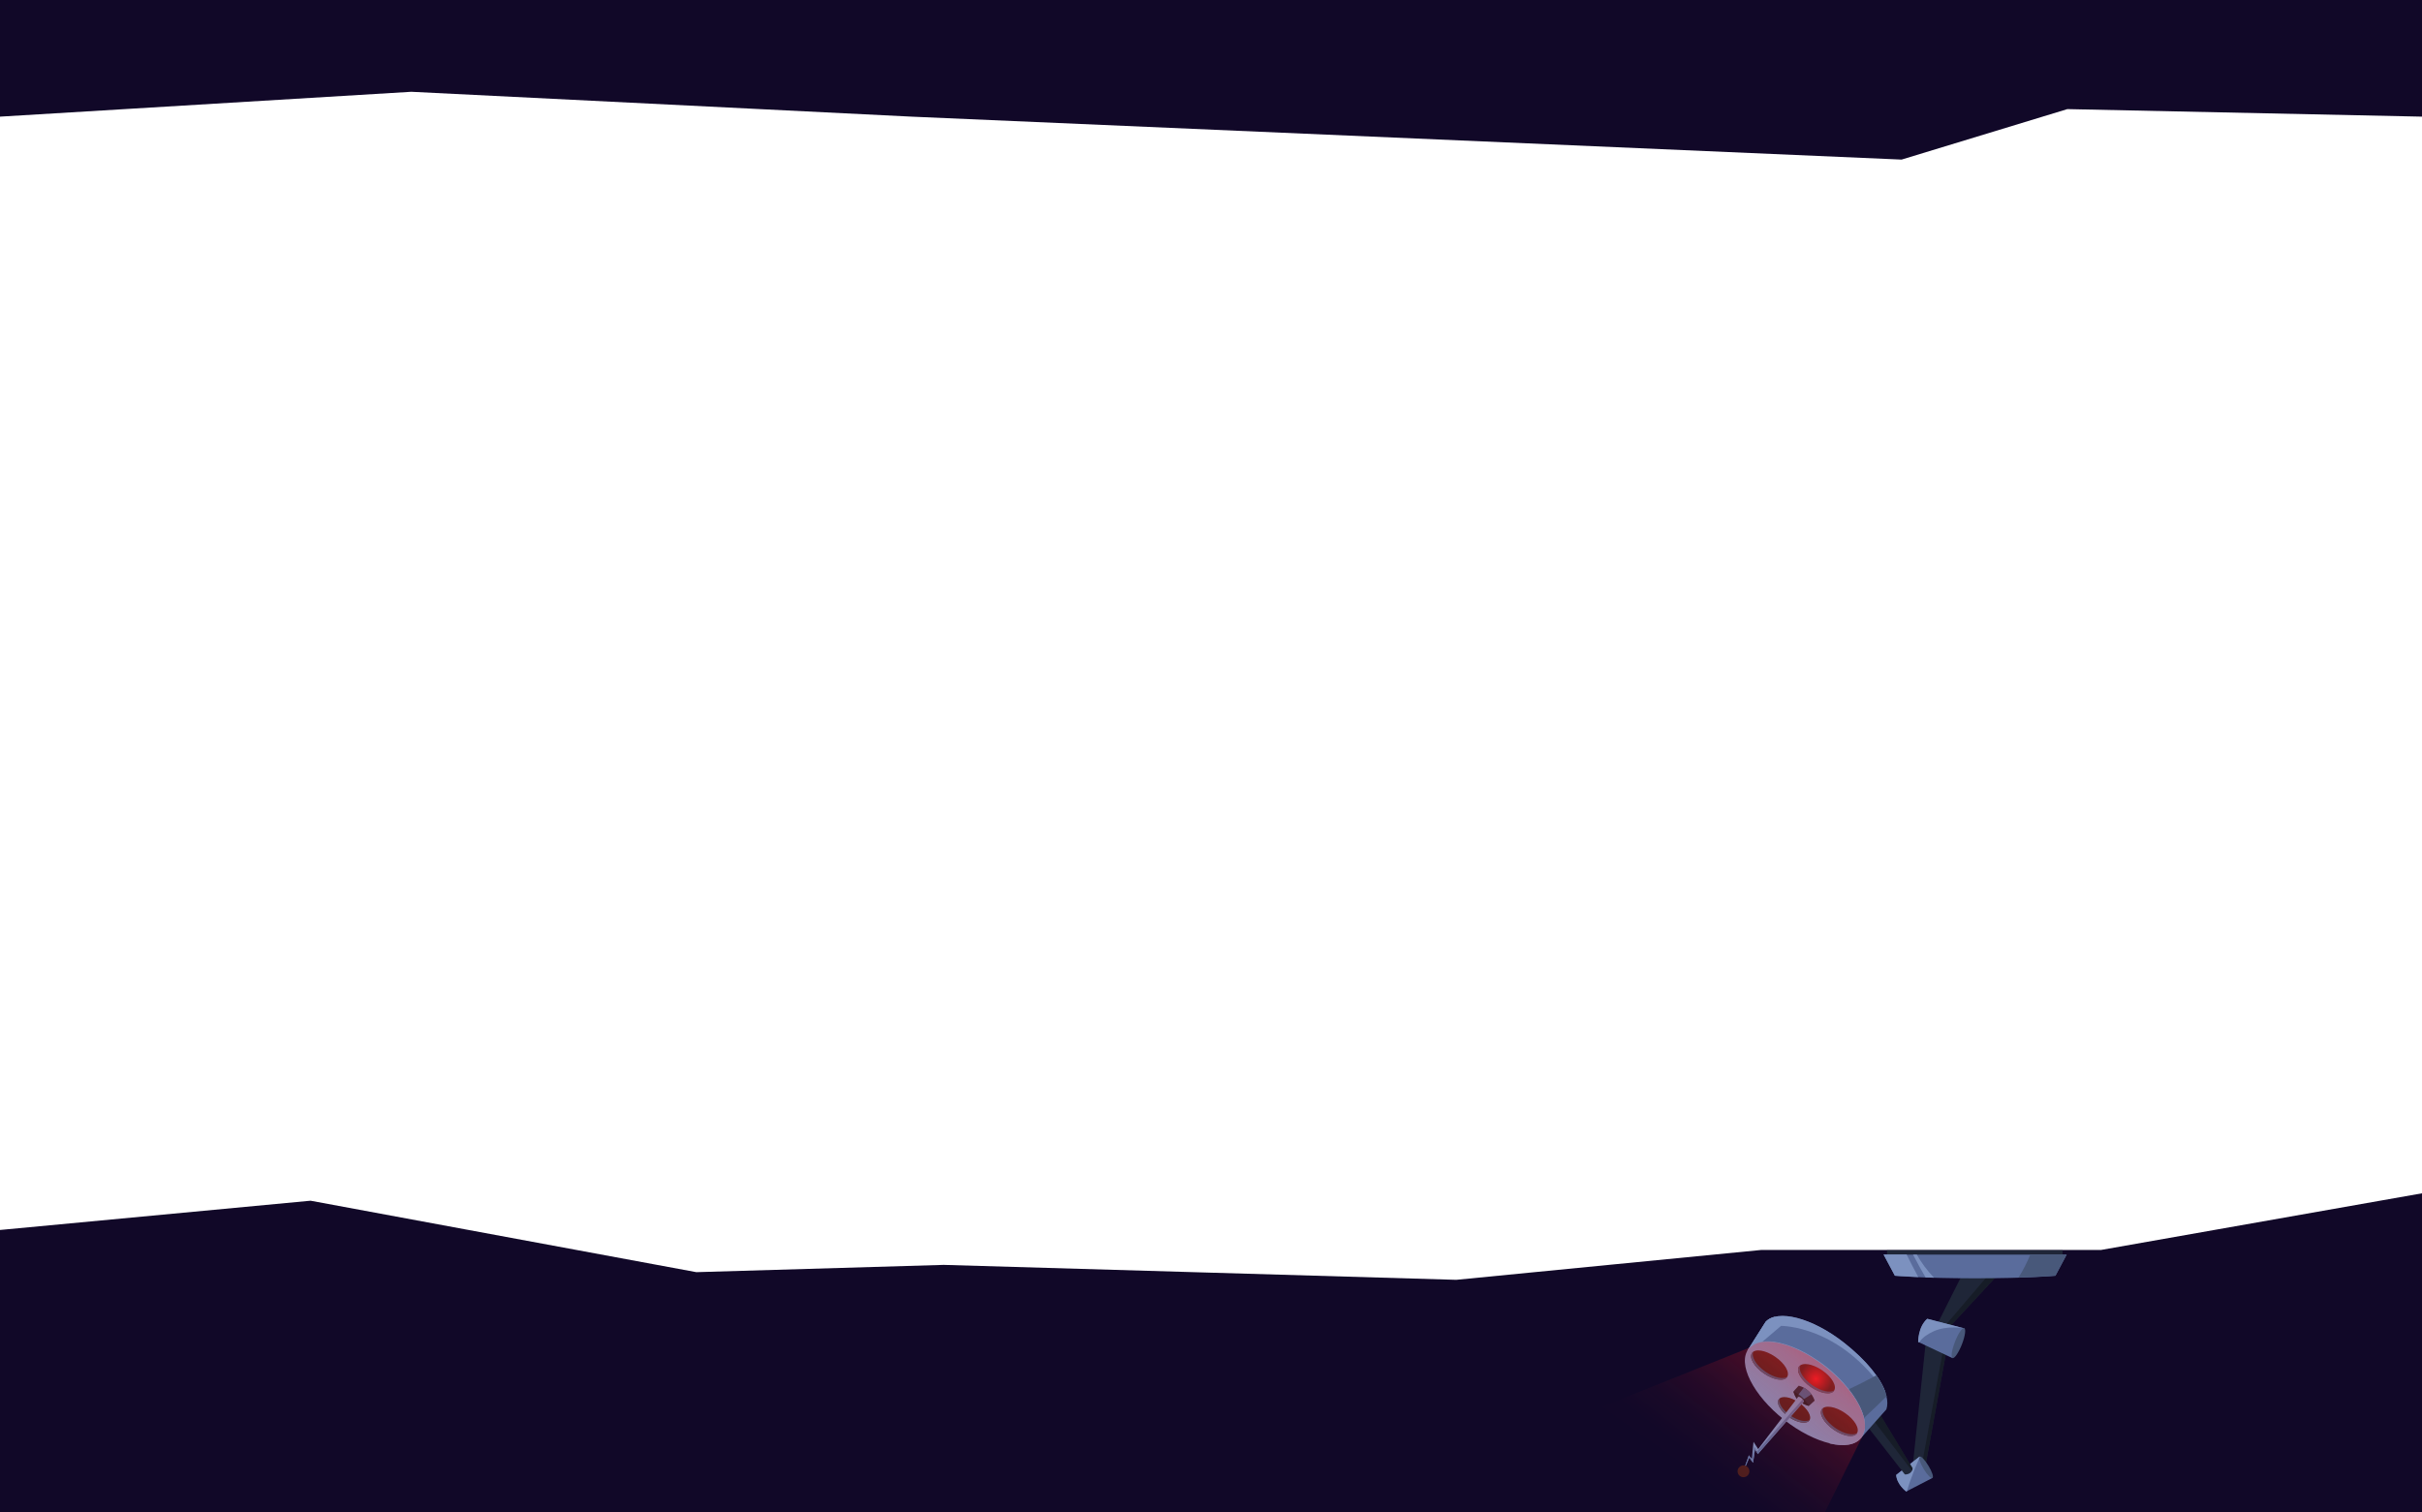 <?xml version="1.0" encoding="utf-8"?>
<!-- Generator: Adobe Illustrator 25.0.1, SVG Export Plug-In . SVG Version: 6.00 Build 0)  -->
<svg version="1.1" id="Layer_1" xmlns="http://www.w3.org/2000/svg" xmlns:xlink="http://www.w3.org/1999/xlink" x="0px" y="0px"
	 viewBox="0 0 1928.6 1204.5" style="enable-background:new 0 0 1928.6 1204.5;" xml:space="preserve">
<style type="text/css">
	.st0{fill-rule:evenodd;clip-rule:evenodd;fill:#110828;}
	.st1{fill:#1F2638;}
	.st2{opacity:0.79;fill:#151A23;enable-background:new    ;}
	.st3{fill:#5A6C9C;}
	.st4{fill:#48587A;}
	.st5{fill:#7C91BF;}
	.st6{fill:url(#SVGID_1_);}
	.st7{fill:url(#SVGID_2_);}
	.st8{fill:url(#SVGID_3_);}
	.st9{fill:url(#SVGID_4_);}
	.st10{fill:#3E6491;}
	.st11{fill:url(#SVGID_5_);}
	.st12{opacity:0.6;fill:url(#SVGID_6_);enable-background:new    ;}
	.st13{fill-rule:evenodd;clip-rule:evenodd;fill:#110828;}
</style>
<g>
	<g id="Layer_2_00000037679003665136238300000003234071608485706149_">
		<g id="Upper_Separator">
			<polygon class="st0" points="1928.6,1204.5 1928.6,950.4 1673.1,995.5 1402.6,995.5 1159.6,1019.3 751.4,1007.4 554.5,1013.2 
				247.3,956.3 0,979.6 0,1204.5 			"/>
		</g>
	</g>
	<g>
		<g id="Layer_2_1_">
			<g id="Lab_Light">
				<polygon class="st1" points="1591.8,1014.3 1550.1,1059.3 1541.9,1056.1 1569.5,1001.2 				"/>
				<polygon class="st2" points="1591.8,1014.3 1550.1,1059.3 1546.9,1058.1 1586.8,1011.4 				"/>
				<polygon class="st1" points="1547.4,1074.5 1533.4,1069.4 1522.6,1172 1531.7,1175.6 1549.3,1079.1 				"/>
				<polygon class="st2" points="1547.4,1074.5 1549.3,1079.1 1531.7,1175.6 1528.9,1174.5 1547.3,1074.8 				"/>
				<path class="st3" d="M1538.8,1177.1l-20.9,10.8c0,0-7.4-5.4-8-13.2l18.6-14.6L1538.8,1177.1z"/>
				<path class="st4" d="M1531.7,1169.8c2.8,4.7,6,8,7.1,7.3s-0.3-5-3.2-9.7c-2.8-4.7-6-8-7.1-7.3S1528.9,1165.1,1531.7,1169.8z"/>
				<path class="st5" d="M1528.7,1160.4l-0.2-0.3l-18.6,14.6c0.5,7.7,8,13.2,8,13.2l0.6-0.3c0.8-2.8,1.6-5.5,2.6-8.2
					C1523.4,1172.9,1526,1166.5,1528.7,1160.4z"/>
				<path class="st1" d="M1522.9,1169.4l-29.2-48.3l-7.7,13.7l30.8,39.5C1516.9,1174.3,1522.4,1174.7,1522.9,1169.4z"/>
				<path class="st2" d="M1493.8,1121.1l29.2,48.3c-0.1,0.7-0.2,1.4-0.5,2l-32.8-42.9L1493.8,1121.1z"/>
				<path class="st3" d="M1502.1,1122.5c4-12.2-7.8-32.6-33.6-52.9s-53.2-26.9-62.6-16.8l-14.5,22.9l90.6,69.5
					C1482,1145.2,1499.2,1125.6,1502.1,1122.5z"/>
				<path class="st5" d="M1501.5,1109.3c-3.8-11.4-15-25.6-32.9-39.8c-25.8-20.3-53.2-26.9-62.6-16.8l-14.5,22.9l1.9,1.5l24.8-21.1
					C1418.3,1056,1465.4,1055.4,1501.5,1109.3z"/>
				<path class="st5" d="M1413.6,1048.7c-2.9,0.5-5.6,1.9-7.6,4l-14.5,22.9l1.1,0.8c4.7-6.7,9.5-13.3,14.4-19.8
					C1409,1053.9,1411.3,1051.3,1413.6,1048.7z"/>
				<path class="st4" d="M1502.3,1112.1c-1.2-5-3.9-10.7-8.2-16.7c-4,2.1-7.9,4.2-11.9,6.2c-11.7,5.8-23.6,11.2-35.7,16.3l27.3,21
					c7.1-6.3,14-12.9,20.9-19.4C1497.2,1117,1499.7,1114.5,1502.3,1112.1z"/>
				<path class="st5" d="M1392.4,1074.3c-9.2,11.6,3.5,36.9,28.2,56.4s52.3,26,61.4,14.4c9.2-11.6-3.5-36.9-28.3-56.4
					C1429,1069.3,1401.6,1062.7,1392.4,1074.3z"/>
				<path class="st5" d="M1453.8,1088.8c-18.1-14.3-37.7-21.6-50.5-20c4.3,0.7,8.6,1.9,12.7,3.6c17.1,7.2,31.9,21,41.7,36.5
					c7,10.8,14.4,28.5,2.2,38.6c-1,0.8-2,1.5-3.1,2.1c11.3,2.7,20.6,1.5,25.2-4.4C1491.2,1133.6,1478.6,1108.3,1453.8,1088.8z"/>
				
					<radialGradient id="SVGID_1_" cx="1394.505" cy="97.605" r="13.258" gradientTransform="matrix(0.931 0.364 0.364 -0.931 112.138 681.483)" gradientUnits="userSpaceOnUse">
					<stop  offset="0" style="stop-color:#ED1C24"/>
					<stop  offset="1" style="stop-color:#4C1E1E"/>
				</radialGradient>
				<path class="st6" d="M1432.5,1088.4c-2.5,3.7,1.7,11,9.4,16.2c7.7,5.2,16,6.6,18.5,3c2.5-3.7-1.7-10.9-9.4-16.2
					C1443.3,1086.1,1435.1,1084.8,1432.5,1088.4z"/>
				<path class="st4" d="M1432.5,1088.4c0.3-0.4,0.7-0.7,1.1-1c-2,3.8,2.1,10.7,9.6,15.9c6.8,4.7,14.1,6.3,17.5,4
					c-0.1,0.1-0.1,0.3-0.2,0.4c-2.5,3.7-10.8,2.4-18.5-2.9S1430,1092.1,1432.5,1088.4z"/>
				
					<radialGradient id="SVGID_2_" cx="1145.74" cy="-129.155" r="13.26" gradientTransform="matrix(1 0 0 -1 0 1872.724)" gradientUnits="userSpaceOnUse">
					<stop  offset="0" style="stop-color:#ED1C24"/>
					<stop  offset="1" style="stop-color:#4C1E1E"/>
				</radialGradient>
				<path class="st7" d="M1395.1,1077.6c-2.5,3.7,1.7,11,9.4,16.2c7.7,5.2,16,6.6,18.5,3s-1.7-10.9-9.4-16.2
					C1405.9,1075.3,1397.6,1073.9,1395.1,1077.6z"/>
				<path class="st4" d="M1395.1,1077.6c0.3-0.4,0.7-0.7,1.1-1c-2,3.8,2.1,10.7,9.6,15.9c6.8,4.7,14.1,6.3,17.4,4
					c-0.1,0.1-0.1,0.3-0.2,0.4c-2.5,3.7-10.8,2.3-18.5-3S1392.6,1081.3,1395.1,1077.6z"/>
				
					<radialGradient id="SVGID_3_" cx="1213.83" cy="-150.695" r="13.26" gradientTransform="matrix(1 0 0 -1 0 1872.724)" gradientUnits="userSpaceOnUse">
					<stop  offset="0" style="stop-color:#ED1C24"/>
					<stop  offset="1" style="stop-color:#4C1E1E"/>
				</radialGradient>
				<path class="st8" d="M1450.7,1122.4c-2.5,3.7,1.7,10.9,9.4,16.2c7.7,5.3,16,6.6,18.5,3c2.5-3.7-1.7-10.9-9.4-16.2
					C1461.5,1120.1,1453.2,1118.8,1450.7,1122.4z"/>
				<path class="st4" d="M1450.7,1122.4c0.3-0.4,0.6-0.7,1.1-1c-2,3.8,2.1,10.7,9.6,15.9c6.8,4.7,14.1,6.3,17.5,4
					c-0.1,0.1-0.1,0.2-0.2,0.4c-2.5,3.7-10.8,2.4-18.5-2.9S1448.1,1126.1,1450.7,1122.4z"/>
				
					<radialGradient id="SVGID_4_" cx="1176.92" cy="-155.235" r="11.56" gradientTransform="matrix(1 0 0 -1 0 1872.724)" gradientUnits="userSpaceOnUse">
					<stop  offset="0" style="stop-color:#ED1C24"/>
					<stop  offset="1" style="stop-color:#4C1E1E"/>
				</radialGradient>
				<path class="st9" d="M1416.4,1114.5c-2.2,3.2,1.5,9.5,8.2,14.2c6.7,4.6,13.9,5.8,16.2,2.6c2.2-3.2-1.5-9.5-8.2-14.2
					C1425.8,1112.4,1418.6,1111.3,1416.4,1114.5z"/>
				<path class="st4" d="M1416.4,1114.5c0.2-0.4,0.6-0.7,0.9-0.9c-1.8,3.3,1.9,9.4,8.4,13.8c6,4.1,12.3,5.5,15.2,3.5
					c-0.1,0.1-0.1,0.2-0.2,0.3c-2.2,3.2-9.4,2.1-16.1-2.6C1417.9,1124,1414.2,1117.7,1416.4,1114.5z"/>
				<path class="st1" d="M1445,1115.5c-1.9-5.9-6.7-10.3-12.7-11.9l-4.2,4.6c0,0,1.2,4.7,4.2,7.4c3,2.7,8.1,4.1,8.1,4.1L1445,1115.5
					z"/>
				<path class="st10" d="M1436.4,1105.2c-0.3,0.4-0.7,0.8-1,1.2c-1.8,2.2-3.4,4.5-5.2,6.8c0.6,0.9,1.2,1.7,2,2.4
					c0.3,0.3,0.7,0.6,1.1,0.9c2.9-2.1,6-4.1,9.1-6C1440.9,1108.3,1438.8,1106.5,1436.4,1105.2z"/>
				<path class="st2" d="M1440.3,1119.8c0,0-5.1-1.4-8.1-4.1s-4.2-7.4-4.2-7.4C1433.4,1110.5,1437.8,1114.6,1440.3,1119.8z"/>
				<rect x="1502.6" y="995.8" class="st1" width="139.8" height="6"/>
				<path class="st3" d="M1572.8,999.2h72.9l-9,16.9c0,0-21.8,2-63.9,2c-42.2,0-63.9-2-63.9-2l-9-16.9H1572.8z"/>
				<path class="st5" d="M1508.8,1016l-9-16.9h18.4c2.6,5.4,6.1,12.1,9.3,18C1515.2,1016.6,1508.8,1016,1508.8,1016z"/>
				<path class="st4" d="M1636.7,1016c0,0-9.9,0.9-29.4,1.5c3.7-5.8,6.8-12,9.4-18.3h28.9L1636.7,1016z"/>
				<path class="st5" d="M1540,1017.6l-6.7-0.2c-3-5.1-6.8-12-10-18.2h3C1530.1,1005.9,1534.7,1012.1,1540,1017.6z"/>
				<path class="st3" d="M1554.8,1081.7l-27.3-12.9c0,0-0.3-11.8,7.2-18.4l29.4,7.6L1554.8,1081.7z"/>
				<path class="st5" d="M1539.5,1060.4c10.8-5.1,24.5-2.5,24.5-2.5l-29.4-7.6c-7.4,6.5-7.2,18.4-7.2,18.4l0.8,0.4l0.1-0.1
					C1531.2,1064.8,1535.1,1062.5,1539.5,1060.4z"/>
				<path class="st4" d="M1556.7,1068.7c-2.6,6.6-3.4,12.3-1.9,12.9s4.8-4.2,7.4-10.8c2.6-6.6,3.4-12.4,1.9-13
					S1559.2,1062.1,1556.7,1068.7z"/>
				<path class="st5" d="M1395,1162l1-10.8l0.3-2.9l1.6,2.5l2.1,3.3l31.6-41.2l0.1-0.2c1.1-1.2,5.4,2.6,4.4,3.8l-35.3,40.3l-1.1,1.3
					l-0.8-1.4l-1.4-2.4l-1.4,9.2l-0.2,1.5l-0.9-1.2l-2.1-2.9l-5.5,12.8l4.9-13.9l0.3-0.8l0.5,0.7L1395,1162z"/>
				<path class="st3" d="M1435.4,1114.5l-35.3,40.2l-1.1,1.3l-0.8-1.4l-1.3-2.4l-1.4,9.2l-0.2,1.5l-0.9-1.2l-1.8-2.5l-0.2,0.6
					l-4.9,13.9l5.5-12.8l2.1,2.9l0.9,1.2l0.2-1.5l1.4-9.2l1.4,2.4l0.8,1.4l1.1-1.3l35.3-40.3
					C1436.5,1116.2,1436.1,1115.3,1435.4,1114.5z"/>
				
					<radialGradient id="SVGID_5_" cx="1157.23" cy="-215.545" r="4.71" gradientTransform="matrix(1 0 0 -1 0 1872.724)" gradientUnits="userSpaceOnUse">
					<stop  offset="0" style="stop-color:#ED1C24"/>
					<stop  offset="1" style="stop-color:#4C1E1E"/>
				</radialGradient>
				<path class="st11" d="M1383.9,1170.1c-0.9,2.4,0.3,5.2,2.7,6.1s5.2-0.3,6.1-2.7c0.9-2.4-0.2-5.1-2.7-6.1
					C1387.6,1166.5,1384.9,1167.7,1383.9,1170.1z"/>
				<path class="st5" d="M1482,1145.2c0,0,0.3-0.4,0.8-1.3c0.7-1.2,1.3-2.6,1.6-4c0.5-2.2,0.6-4.4,0.3-6.6c-0.4-2.9-1.1-5.7-2.2-8.4
					c-1.3-3.2-2.8-6.2-4.6-9.2c-2-3.2-4.2-6.4-6.6-9.3c-5.3-6.4-11.3-12.2-17.8-17.3c-3.3-2.6-6.7-5-10.3-7.3c-3.4-2.2-7-4.2-10.7-6
					c-3.4-1.7-7-3.1-10.6-4.3c-3.3-1.1-6.6-1.9-10-2.3c-2.9-0.4-5.8-0.5-8.6-0.2c-2.2,0.2-4.4,0.8-6.4,1.8c-1.3,0.6-2.5,1.5-3.5,2.4
					c-0.7,0.7-1,1.1-1,1.1s0.3-0.4,1-1.1c1-1,2.2-1.9,3.5-2.6c2-1,4.2-1.7,6.4-2c2.9-0.4,5.8-0.4,8.7,0c3.4,0.4,6.8,1.2,10.1,2.2
					c3.7,1.2,7.3,2.6,10.7,4.2c3.7,1.8,7.3,3.8,10.8,6c3.6,2.3,7.1,4.7,10.4,7.3c6.6,5.2,12.6,11.1,17.8,17.6c2.4,3,4.6,6.2,6.6,9.5
					c1.8,3,3.3,6.1,4.5,9.3c1,2.7,1.7,5.6,2,8.5c0.2,2.2,0.1,4.5-0.4,6.7c-0.4,1.4-0.9,2.8-1.7,4
					C1482.4,1144.8,1482,1145.2,1482,1145.2z"/>
				<linearGradient id="SVGID_6_" gradientUnits="userSpaceOnUse" x1="1453.052" y1="1049.289" x2="1343.213" y2="1189.464">
					<stop  offset="0" style="stop-color:#ED1C24"/>
					<stop  offset="1.000000e-02" style="stop-color:#ED1C24;stop-opacity:0.99"/>
					<stop  offset="0.12" style="stop-color:#ED1C24;stop-opacity:0.76"/>
					<stop  offset="0.23" style="stop-color:#ED1C24;stop-opacity:0.55"/>
					<stop  offset="0.284" style="stop-color:#ED1C24;stop-opacity:0.502"/>
					<stop  offset="0.35" style="stop-color:#ED1C24;stop-opacity:0.38"/>
					<stop  offset="0.47" style="stop-color:#ED1C24;stop-opacity:0.25"/>
					<stop  offset="0.59" style="stop-color:#ED1C24;stop-opacity:0.14"/>
					<stop  offset="0.72" style="stop-color:#ED1C24;stop-opacity:6.000000e-02"/>
					<stop  offset="0.85" style="stop-color:#ED1C24;stop-opacity:1.000000e-02"/>
					<stop  offset="1" style="stop-color:#ED1C24;stop-opacity:0"/>
				</linearGradient>
				<path class="st12" d="M1275.7,1120.4l117.5-47.1l4.1-2.8c12-5.7,35.2,1.4,56.5,18.3c20.1,15.9,32.2,35.5,31.2,48.6l-0.9,3.7
					l-1,2.7l-30,60.7h-58.7L1275.7,1120.4z"/>
			</g>
		</g>
	</g>
	<polygon class="st13" points="0,0 0,92.9 327.5,73.1 725.8,92.9 1514.2,127.1 1646.2,86.9 1928.6,92.9 1928.6,0 	"/>
</g>
</svg>
